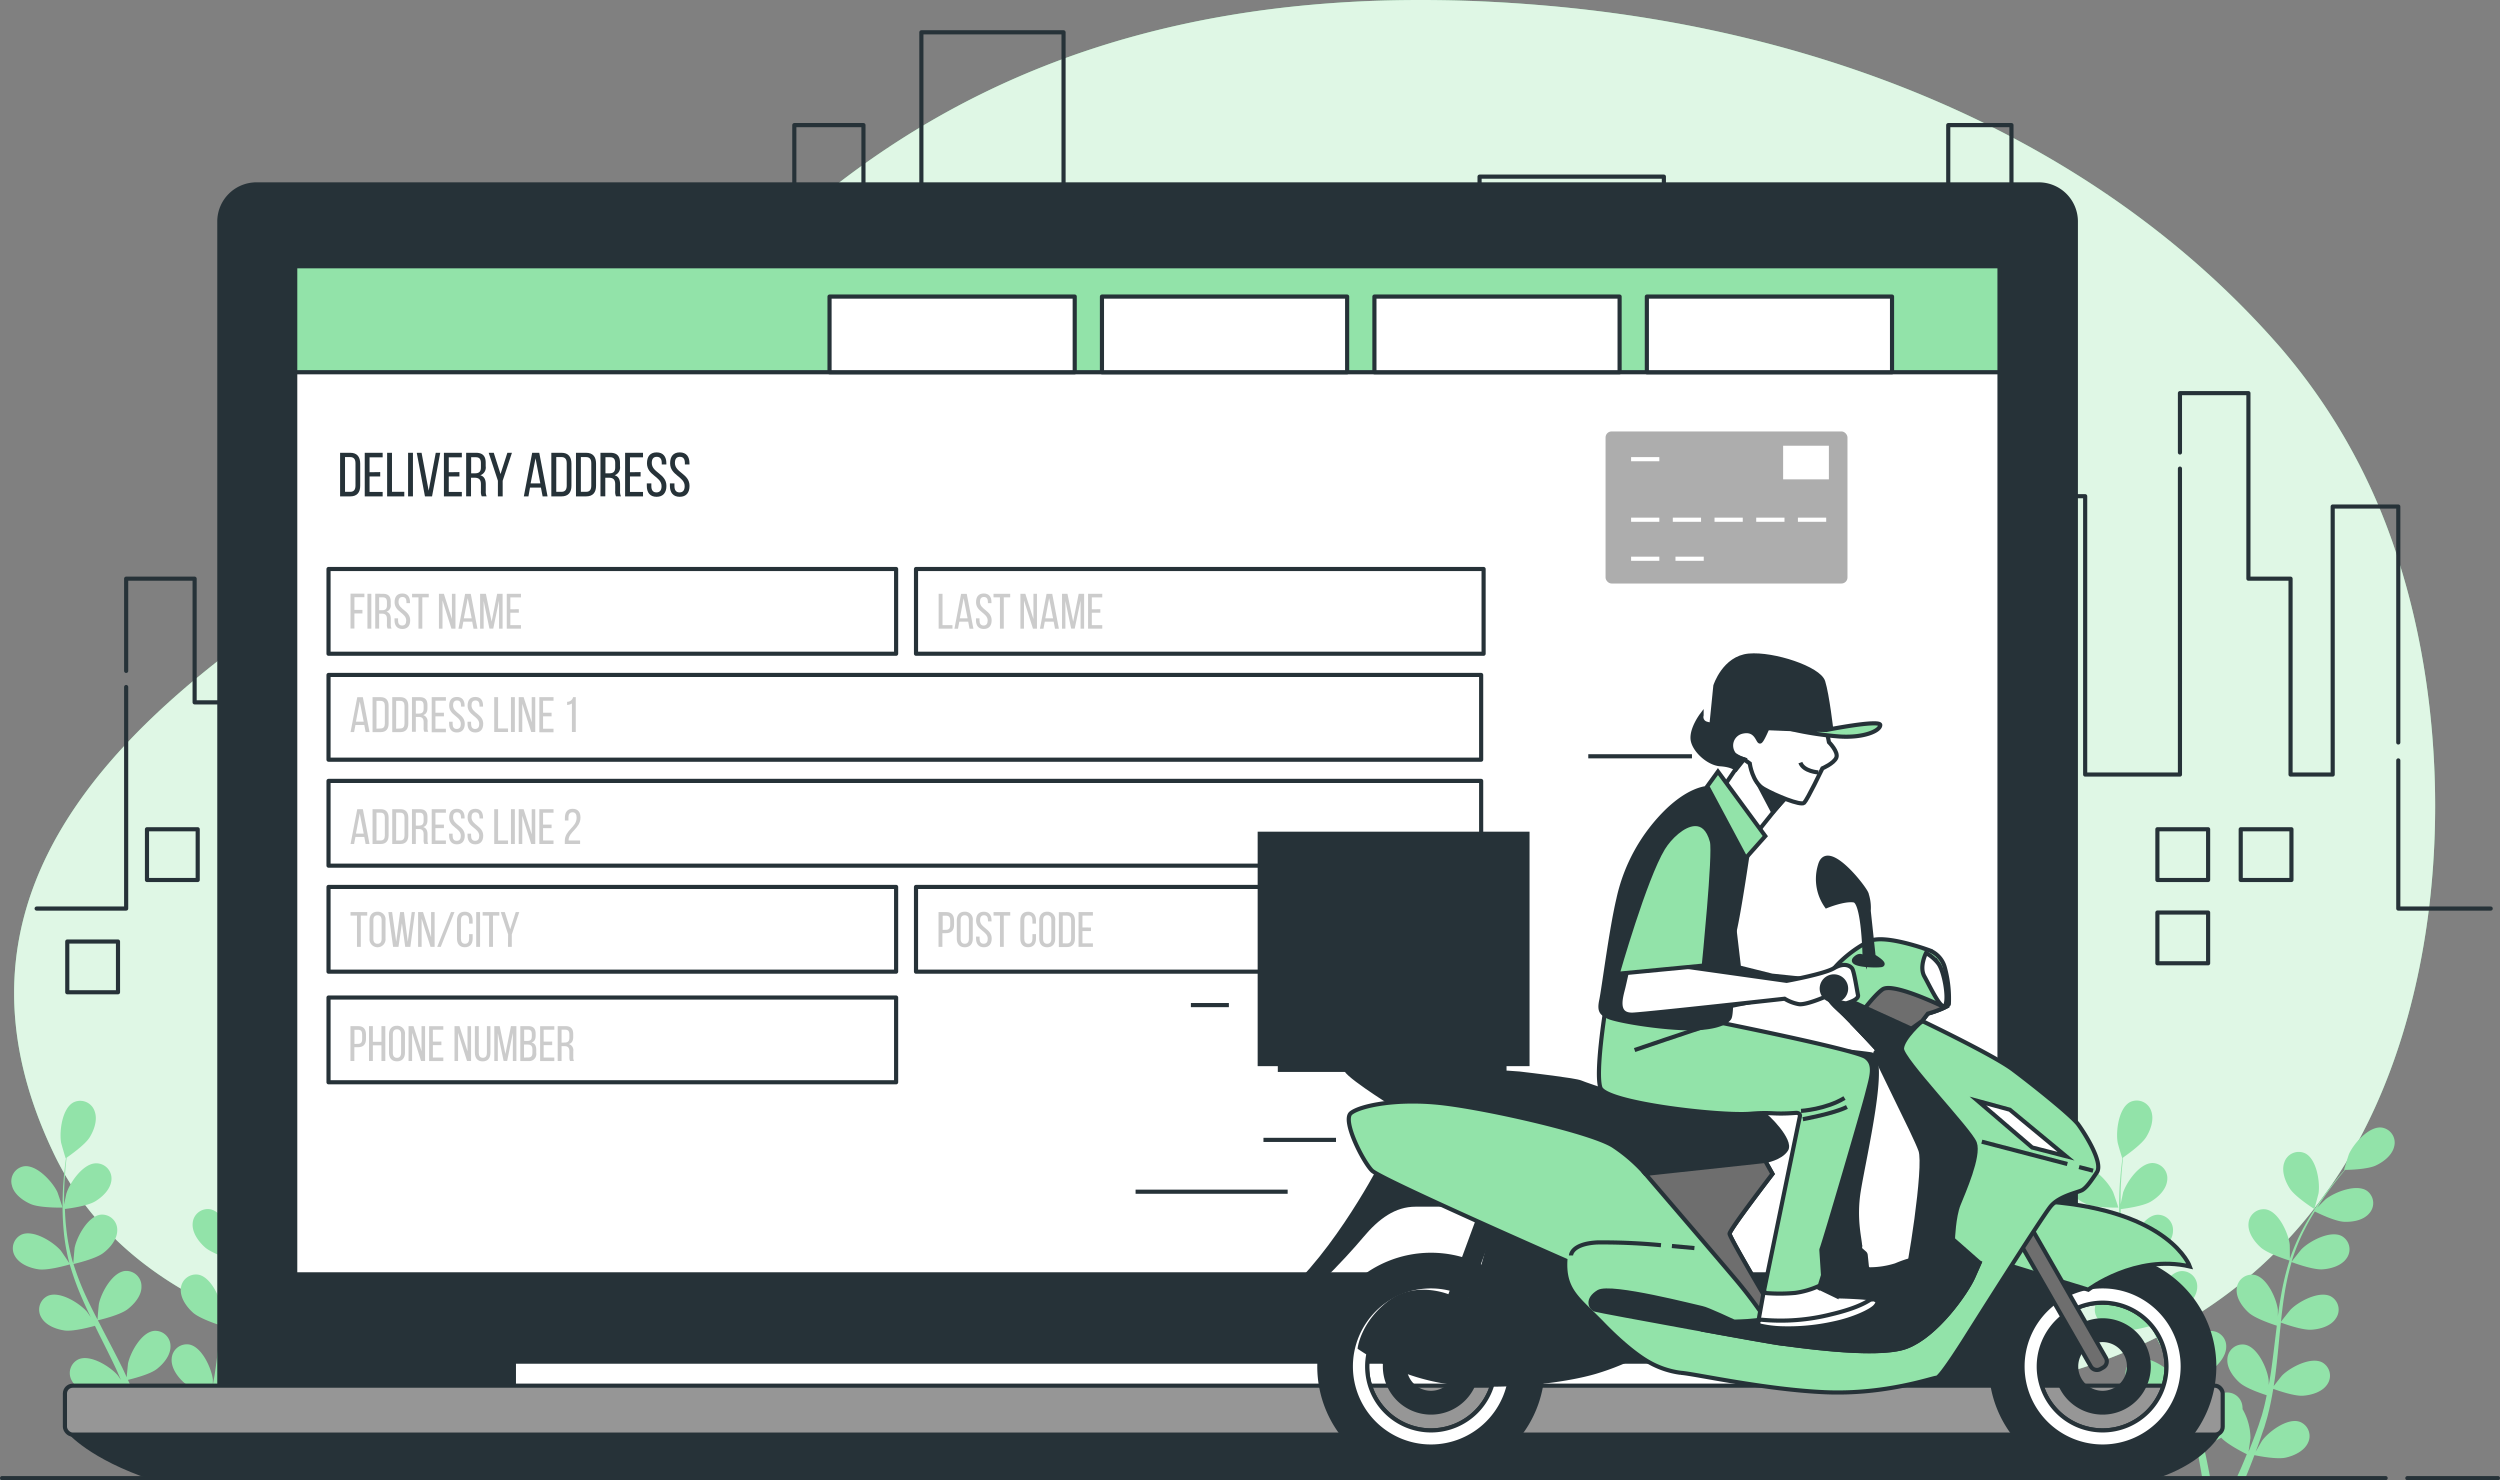 <svg xmlns="http://www.w3.org/2000/svg" width="602.875" height="356.955" viewBox="0 0 602.875 356.955">
  <rect x="0" y="0" width="602.875" height="356.955" fill="#808080" stroke="none"/>
  <g id="Delivery_address-bro" data-name="Delivery address-bro" transform="translate(-28.11 -40.063)">
    <g id="freepik--background-simple--inject-42" transform="translate(31.514 40.063)">
      <path id="Path_1164" data-name="Path 1164" d="M606.836,174.676a144.814,144.814,0,0,0-28.408-50.923C534.554,73.464,469.97,47.99,404.728,41.72,240.49,26,196.941,126.893,166.745,145.456,107.8,181.708-.992,229.91,41.684,318.462c23.549,48.835,92.718,53.181,139.432,53.48,136.275.855,154.615-19.221,227.12-2.626S554.2,381.5,592.149,323.868C619.163,282.843,621.635,220.441,606.836,174.676Z" transform="translate(-32.005 -40.063)" fill="#92e3a9"/>
      <path id="Path_1165" data-name="Path 1165" d="M606.836,174.676a144.814,144.814,0,0,0-28.408-50.923C534.554,73.464,469.97,47.99,404.728,41.72,240.49,26,196.941,126.893,166.745,145.456,107.8,181.708-.992,229.91,41.684,318.462c23.549,48.835,92.718,53.181,139.432,53.48,136.275.855,154.615-19.221,227.12-2.626S554.2,381.5,592.149,323.868C619.163,282.843,621.635,220.441,606.836,174.676Z" transform="translate(-32.005 -40.063)" fill="#fff" opacity="0.7"/>
    </g>
    <g id="freepik--Buildings--inject-42" transform="translate(36.942 47.853)">
      <path id="Path_1166" data-name="Path 1166" d="M704.13,254.43v35.73h22.283" transform="translate(-134.615 -78.849)" fill="none" stroke="#263238" stroke-linecap="round" stroke-linejoin="round" stroke-width="1"/>
      <path id="Path_1167" data-name="Path 1167" d="M642.58,165.21V150.89h16.509v44.746h10.162v47.236h10.162V178.237H695.23v56.9" transform="translate(-125.716 -63.878)" fill="none" stroke="#263238" stroke-linecap="round" stroke-linejoin="round" stroke-width="1"/>
      <path id="Path_1168" data-name="Path 1168" d="M63.59,203.169V180.929H80.1v29.828H96.609V158.551h38.1v47.236h34.285V143.641h27.938v59.665h27.784V71.548h16.672v54.686h13.969V49.17h34.285V210.757h45.722V103.865h29.2V166.01h25.4V83.977H434.41V173.47h22.865V121.264h17.775v34.807h17.775V113.8h10.162V71.548h15.243v120.04h13.926V161.04h3.849v67.124h22.857V154.385" transform="translate(-41.999 -49.17)" fill="none" stroke="#263238" stroke-linecap="round" stroke-linejoin="round" stroke-width="1"/>
      <path id="Path_1169" data-name="Path 1169" d="M38.35,287.169H59.941V233.74" transform="translate(-38.35 -75.857)" fill="none" stroke="#263238" stroke-linecap="round" stroke-linejoin="round" stroke-width="1"/>
      <rect id="Rectangle_100" data-name="Rectangle 100" width="12.232" height="12.232" transform="translate(511.424 192.185)" fill="none" stroke="#263238" stroke-linecap="round" stroke-linejoin="round" stroke-width="1"/>
      <rect id="Rectangle_101" data-name="Rectangle 101" width="12.232" height="12.232" transform="translate(531.517 192.185)" fill="none" stroke="#263238" stroke-linecap="round" stroke-linejoin="round" stroke-width="1"/>
      <rect id="Rectangle_102" data-name="Rectangle 102" width="12.232" height="12.232" transform="translate(26.612 192.185)" fill="none" stroke="#263238" stroke-linecap="round" stroke-linejoin="round" stroke-width="1"/>
      <rect id="Rectangle_103" data-name="Rectangle 103" width="12.232" height="12.232" transform="translate(7.391 219.259)" fill="none" stroke="#263238" stroke-linecap="round" stroke-linejoin="round" stroke-width="1"/>
      <rect id="Rectangle_104" data-name="Rectangle 104" width="12.232" height="12.232" transform="translate(511.424 212.27)" fill="none" stroke="#263238" stroke-linecap="round" stroke-linejoin="round" stroke-width="1"/>
    </g>
    <g id="freepik--Plants--inject-42" transform="translate(30.837 305.456)">
      <path id="Path_1170" data-name="Path 1170" d="M615.419,377.955c2.224.975,7.656.855,7.7.855s-1.172-3.559-1.275-3.772c-1.189-2.489-4.961-6.612-8.032-6.193a3.661,3.661,0,0,0-2.943,4.585C611.347,375.551,613.528,377.125,615.419,377.955Z" transform="translate(-115.007 -352.99)" fill="#92e3a9"/>
      <path id="Path_1171" data-name="Path 1171" d="M617.391,391.02c2.31.342,7.16-1.069,7.545-1.18a63.714,63.714,0,0,0,2.943,8.135c.667,1.548,1.386,3.079,2.121,4.611-.436-.65-.855-1.223-.907-1.3-1.8-2.087-6.527-5.064-9.409-3.858a3.661,3.661,0,0,0-1.625,5.209c1.052,1.916,3.567,2.866,5.612,3.156s6.236-.813,7.331-1.121c.291.582.573,1.172.855,1.754,1.411,2.8,2.823,5.577,4.123,8.357.462.975.855,1.95,1.3,2.934-.394-.582-.736-1.061-.787-1.129-1.813-2.087-6.535-5.064-9.409-3.858a3.67,3.67,0,0,0-1.625,5.209c1.052,1.916,3.576,2.857,5.611,3.156s5.834-.7,7.134-1.069c.4,1.018.8,2.036,1.146,3.037.222.684.479,1.334.659,2.036s.385,1.386.573,2.062c.316,1.326.65,2.686.932,3.986.2.9.368,1.762.547,2.635-.445-.984-1.36-2.874-1.454-3.028-1.471-2.344-5.689-5.988-8.691-5.235a3.678,3.678,0,0,0-2.4,4.9c.753,2.053,3.105,3.37,5.073,3.978,2.181.659,6.989.051,7.6,0,.282,1.437.547,2.84.778,4.166.18.984.334,1.925.479,2.831h1.925c-.18-1.009-.376-2.062-.6-3.165-.282-1.463-.624-3.02-.984-4.619a36.711,36.711,0,0,0,4.234-1.985c1.591,1.711,5.646,3.721,6.176,3.978-.556,1.36-1.1,2.677-1.642,3.909l-.855,1.882h2.13c.163-.385.325-.77.488-1.172.565-1.377,1.146-2.857,1.711-4.388.582.12,5.346,1.095,7.57.59,2.01-.453,4.448-1.591,5.355-3.584a3.67,3.67,0,0,0-2.027-5.064c-2.934-.984-7.416,2.344-9.05,4.568-.1.137-.992,1.711-1.54,2.66.231-.633.47-1.232.7-1.882.47-1.275.855-2.566,1.369-3.952.2-.676.4-1.352.607-2.044s.368-1.429.556-2.147c.393-1.711.719-3.422,1.009-5.132,1.112.411,5.132,1.8,7.177,1.651s4.645-.9,5.843-2.729a3.67,3.67,0,0,0-1.232-5.312c-2.754-1.42-7.7,1.2-9.649,3.148-.12.12-1.369,1.711-2.036,2.566.163-1.052.334-2.087.462-3.156.385-3.071.667-6.185.975-9.3.094-.949.2-1.9.3-2.849.393.145,5.133,1.9,7.425,1.711,2.053-.137,4.645-.855,5.834-2.729a3.661,3.661,0,0,0-1.232-5.312c-2.754-1.42-7.7,1.2-9.641,3.148-.154.145-1.942,2.387-2.37,2.985.214-2.1.453-4.174.778-6.219a64.688,64.688,0,0,1,1.779-8.178c.188.068,5.132,1.925,7.468,1.754,2.062-.137,4.645-.9,5.842-2.729a3.67,3.67,0,0,0-1.232-5.312c-2.754-1.42-7.7,1.2-9.649,3.148-.154.154-2.079,2.566-2.4,3.028a1.9,1.9,0,0,1,.12-.47,47.684,47.684,0,0,1,3.242-7.741c.7-1.377,1.454-2.652,2.207-3.884.855.445,4.919,2.4,7.074,2.489s4.713-.385,6.1-2.079a3.661,3.661,0,0,0-.633-5.415c-2.566-1.711-7.776.351-9.931,2.07-.12.094-1.215,1.18-1.993,1.985.351-.548.7-1.121,1.044-1.642,1.3-1.95,2.609-3.653,3.772-5.132.676-.855,1.3-1.6,1.89-2.3,1.086,0,5.466-.154,7.382-1.052s4-2.515,4.457-4.653a3.661,3.661,0,0,0-3.062-4.508c-3.079-.334-6.732,3.884-7.861,6.407-.094.222-1.223,3.807-1.172,3.807h.12c-.582.667-1.2,1.377-1.856,2.173-1.206,1.48-2.566,3.165-3.892,5.09A65.288,65.288,0,0,0,668,380.738a47.29,47.29,0,0,0-3.422,7.767v.094c0-.907,0-3.422-.043-3.635-.359-2.737-2.66-7.827-5.7-8.392a3.653,3.653,0,0,0-4.226,3.422c-.18,2.173,1.394,4.354,2.934,5.731,1.711,1.548,6.561,3.054,6.946,3.174a63.865,63.865,0,0,0-2.036,8.409c-.3,1.66-.547,3.336-.77,5.021v-1.583c-.351-2.746-2.652-7.836-5.7-8.4a3.67,3.67,0,0,0-4.226,3.422c-.18,2.181,1.4,4.363,2.943,5.74s5.646,2.754,6.732,3.105c-.077.642-.163,1.292-.24,1.933-.376,3.114-.736,6.21-1.172,9.247-.163,1.069-.351,2.113-.539,3.156a9.023,9.023,0,0,0-.043-1.369c-.351-2.737-2.652-7.827-5.7-8.392a3.661,3.661,0,0,0-4.226,3.422c-.18,2.173,1.4,4.354,2.943,5.731s5.252,2.626,6.535,3.045c-.222,1.061-.445,2.13-.71,3.156-.205.693-.342,1.377-.582,2.07s-.436,1.36-.659,2.027q-.693,1.925-1.42,3.841c-.334.855-.659,1.711-.992,2.5.162-1.061.453-3.148.453-3.319a14.234,14.234,0,0,0-1.908-6.929,4.283,4.283,0,0,0-.051-.8,3.67,3.67,0,0,0-4.482-3.114c-2.985.8-4.885,6.048-5.03,8.811,0,.163.1,1.942.188,3.062-.154-.65-.291-1.283-.453-1.95-.317-1.326-.667-2.635-1.044-4.046-.2-.676-.411-1.36-.616-2.053s-.479-1.386-.727-2.087c-.59-1.617-1.266-3.233-1.985-4.842,1.155-.274,5.252-1.317,6.9-2.566s3.37-3.31,3.362-5.5a3.67,3.67,0,0,0-3.961-3.747c-3.08.334-5.748,5.235-6.3,7.947,0,.163-.222,2.156-.3,3.251-.436-.967-.855-1.933-1.352-2.891-1.377-2.772-2.857-5.535-4.277-8.289l-1.326-2.566c.419-.094,5.312-1.232,7.16-2.652,1.634-1.257,3.37-3.31,3.362-5.492a3.67,3.67,0,0,0-3.961-3.755c-3.079.334-5.748,5.235-6.3,7.947,0,.205-.308,3.062-.334,3.8-.967-1.873-1.916-3.738-2.78-5.62a64.484,64.484,0,0,1-3.02-7.8c.188-.043,5.312-1.206,7.194-2.66,1.642-1.249,3.379-3.31,3.362-5.492a3.661,3.661,0,0,0-3.961-3.755c-3.071.334-5.748,5.235-6.3,7.947,0,.214-.316,3.293-.334,3.849a1.954,1.954,0,0,0-.154-.462,46.724,46.724,0,0,1-1.565-8.238c-.18-1.54-.257-3.02-.3-4.465.975-.111,5.423-.71,7.271-1.822s3.721-2.926,3.943-5.132a3.67,3.67,0,0,0-3.524-4.166c-3.1,0-6.287,4.577-7.143,7.211,0,.137-.351,1.642-.565,2.746V373.39c0-2.344.154-4.491.3-6.39.094-1.078.2-2.044.308-2.96.9-.616,4.474-3.139,5.577-4.944s1.95-4.277,1.155-6.347a3.67,3.67,0,0,0-5.047-2.07c-2.746,1.42-3.473,6.963-3.02,9.683,0,.24,1.078,3.849,1.129,3.824l.051-.043c-.12.855-.24,1.813-.351,2.84-.188,1.9-.385,4.046-.436,6.4a65.876,65.876,0,0,0,.18,7.587,47.7,47.7,0,0,0,1.4,8.374v.1c-.488-.77-1.925-2.857-2.053-3.011-1.8-2.087-6.527-5.064-9.409-3.858a3.67,3.67,0,0,0-1.625,5.209C612.831,389.779,615.338,390.72,617.391,391.02Z" transform="translate(-115.106 -350.315)" fill="#92e3a9"/>
      <path id="Path_1172" data-name="Path 1172" d="M679.2,378.572s.984-3.61,1.018-3.849c.385-2.737-.488-8.255-3.276-9.6a3.661,3.661,0,0,0-4.987,2.207c-.744,2.053.2,4.576,1.326,6.3C674.6,375.672,679.192,378.572,679.2,378.572Z" transform="translate(-123.82 -352.41)" fill="#92e3a9"/>
      <path id="Path_1173" data-name="Path 1173" d="M35.89,377.955c2.224.975,7.7.855,7.7.855s-1.172-3.559-1.275-3.772c-1.189-2.489-4.961-6.612-8.032-6.193a3.653,3.653,0,0,0-2.934,4.585C31.818,375.551,34,377.125,35.89,377.955Z" transform="translate(-31.214 -352.99)" fill="#92e3a9"/>
      <path id="Path_1174" data-name="Path 1174" d="M37.834,391.031c2.3.342,7.151-1.069,7.536-1.18a65.011,65.011,0,0,0,2.943,8.109c.667,1.548,1.386,3.079,2.13,4.611-.445-.65-.855-1.223-.907-1.3-1.813-2.087-6.535-5.064-9.41-3.858a3.67,3.67,0,0,0-1.625,5.209c1.052,1.916,3.576,2.866,5.611,3.156s6.236-.813,7.331-1.121c.291.582.573,1.172.855,1.754,1.4,2.8,2.814,5.577,4.115,8.357.462.975.855,1.95,1.3,2.934-.393-.582-.727-1.061-.787-1.129-1.813-2.087-6.535-5.064-9.41-3.858a3.67,3.67,0,0,0-1.625,5.209c1.052,1.916,3.576,2.857,5.62,3.156s5.825-.7,7.126-1.069c.4,1.018.8,2.036,1.146,3.037.222.684.479,1.334.659,2.036s.385,1.386.573,2.062c.317,1.326.659,2.686.932,3.986.2.9.376,1.762.547,2.635-.445-.984-1.36-2.874-1.454-3.028-1.471-2.344-5.688-5.988-8.691-5.235a3.67,3.67,0,0,0-2.318,4.961c.744,2.053,3.1,3.37,5.073,3.978,2.173.659,6.98.051,7.587,0,.282,1.437.556,2.84.787,4.166.171.984.325,1.925.47,2.831h1.933c-.188-1.009-.385-2.062-.607-3.165-.282-1.463-.616-3.02-.975-4.619a37.563,37.563,0,0,0,4.226-1.984c1.591,1.711,5.646,3.721,6.176,3.978-.556,1.36-1.1,2.677-1.642,3.909-.282.65-.565,1.266-.855,1.882h2.036c.163-.385.325-.77.488-1.172.573-1.377,1.146-2.857,1.711-4.388.582.12,5.346,1.095,7.57.59,2.01-.453,4.448-1.591,5.355-3.584a3.661,3.661,0,0,0-2.027-5.064c-2.934-.984-7.408,2.344-9.05,4.568-.1.137-.992,1.711-1.54,2.66.24-.633.47-1.232.7-1.882.47-1.275.855-2.566,1.369-3.952.2-.676.4-1.352.607-2.044s.368-1.429.556-2.147c.4-1.711.719-3.422,1.009-5.132,1.121.411,5.132,1.8,7.177,1.651s4.645-.9,5.842-2.729a3.661,3.661,0,0,0-1.232-5.312c-2.754-1.42-7.7,1.2-9.649,3.148-.12.12-1.369,1.711-2.036,2.566.163-1.052.334-2.087.462-3.156.385-3.071.676-6.185.975-9.3.094-.95.2-1.9.3-2.849.393.145,5.132,1.9,7.425,1.711,2.062-.137,4.645-.855,5.834-2.729a3.661,3.661,0,0,0-1.232-5.312c-2.746-1.42-7.7,1.2-9.64,3.148-.145.145-1.942,2.387-2.369,2.985.222-2.1.462-4.174.778-6.219a64.684,64.684,0,0,1,1.788-8.178c.18.068,5.09,1.925,7.468,1.754,2.053-.137,4.645-.9,5.834-2.729a3.67,3.67,0,0,0-1.232-5.312c-2.754-1.42-7.7,1.2-9.64,3.148-.154.154-2.087,2.566-2.4,3.028.043-.154.077-.316.12-.47A47.672,47.672,0,0,1,88.8,381c.7-1.377,1.454-2.652,2.216-3.884.855.445,4.919,2.4,7.066,2.489s4.713-.385,6.108-2.079a3.67,3.67,0,0,0-.642-5.415c-2.566-1.711-7.776.351-9.931,2.07-.12.094-1.206,1.18-1.993,1.985.351-.547.7-1.121,1.052-1.642,1.292-1.95,2.566-3.653,3.764-5.132.676-.855,1.3-1.6,1.89-2.3,1.086,0,5.466-.154,7.382-1.052s4-2.515,4.457-4.653a3.661,3.661,0,0,0-3.062-4.508c-3.079-.334-6.732,3.884-7.861,6.407-.094.222-1.223,3.807-1.163,3.807h.06c-.582.667-1.2,1.377-1.856,2.173-1.206,1.48-2.566,3.165-3.892,5.09a66.922,66.922,0,0,0-3.986,6.356,47.292,47.292,0,0,0-3.422,7.767v.094c0-.907,0-3.422-.051-3.635-.359-2.737-2.652-7.827-5.7-8.392a3.653,3.653,0,0,0-4.226,3.422c-.18,2.173,1.4,4.354,2.943,5.731,1.711,1.548,6.552,3.054,6.937,3.174a65.224,65.224,0,0,0-2.036,8.409c-.3,1.659-.539,3.336-.77,5.021v-1.583c-.359-2.746-2.66-7.836-5.706-8.4a3.67,3.67,0,0,0-4.226,3.422c-.171,2.181,1.4,4.363,2.943,5.74s5.646,2.754,6.732,3.105c-.077.642-.163,1.292-.24,1.933-.376,3.114-.727,6.21-1.172,9.247-.154,1.069-.351,2.113-.539,3.156v-1.369c-.359-2.737-2.66-7.827-5.7-8.392a3.653,3.653,0,0,0-4.226,3.422c-.18,2.173,1.394,4.354,2.934,5.731s5.252,2.626,6.544,3.045c-.231,1.061-.453,2.13-.719,3.156-.2.693-.342,1.377-.582,2.07s-.436,1.36-.659,2.027q-.693,1.925-1.42,3.841c-.325.855-.659,1.711-.992,2.5.171-1.061.453-3.148.453-3.319a14.234,14.234,0,0,0-1.908-6.929,4.277,4.277,0,0,0-.051-.8,3.661,3.661,0,0,0-4.474-3.114c-2.994.8-4.893,6.048-5.03,8.811,0,.163.094,1.942.18,3.062-.154-.65-.291-1.283-.453-1.95-.317-1.326-.667-2.635-1.035-4.046-.205-.676-.411-1.36-.624-2.053s-.479-1.386-.719-2.087c-.59-1.617-1.275-3.233-1.993-4.842,1.163-.274,5.261-1.317,6.9-2.566s3.379-3.31,3.362-5.5a3.67,3.67,0,0,0-3.961-3.747c-3.079.334-5.748,5.235-6.3,7.947,0,.163-.222,2.156-.3,3.251-.436-.967-.855-1.933-1.352-2.891-1.377-2.772-2.849-5.535-4.277-8.289-.453-.855-.855-1.711-1.326-2.566.411-.094,5.3-1.232,7.151-2.652,1.634-1.257,3.422-3.31,3.362-5.492a3.67,3.67,0,0,0-3.961-3.755c-3.079.334-5.748,5.235-6.3,7.947-.043.205-.3,3.062-.334,3.8-.967-1.873-1.916-3.738-2.78-5.62a64.479,64.479,0,0,1-3.02-7.8c.2-.043,5.312-1.206,7.194-2.66,1.642-1.249,3.379-3.31,3.362-5.492a3.661,3.661,0,0,0-3.952-3.755c-3.079.334-5.748,5.235-6.313,7.947-.043.214-.317,3.293-.325,3.849-.051-.154-.12-.308-.163-.462a47.527,47.527,0,0,1-1.565-8.238c-.171-1.54-.257-3.02-.3-4.465.975-.111,5.432-.71,7.271-1.822s3.721-2.925,3.943-5.132a3.67,3.67,0,0,0-3.7-4.055c-3.088,0-6.287,4.576-7.134,7.211-.051.137-.359,1.642-.573,2.746V373.47c0-2.344.145-4.491.3-6.39.086-1.078.2-2.044.3-2.96.855-.616,4.482-3.139,5.577-4.944s1.959-4.277,1.155-6.347a3.67,3.67,0,0,0-5.047-2.07c-2.746,1.42-3.473,6.963-3.02,9.683.043.24,1.078,3.849,1.129,3.824l.051-.043c-.12.855-.24,1.813-.351,2.84-.188,1.9-.385,4.046-.436,6.4a65.908,65.908,0,0,0,.18,7.587,47.731,47.731,0,0,0,1.386,8.357v.1c-.488-.77-1.916-2.857-2.044-3.011-1.813-2.087-6.535-5.064-9.41-3.858a3.67,3.67,0,0,0-1.625,5.209C33.267,389.791,35.79,390.732,37.834,391.031Z" transform="translate(-31.276 -350.327)" fill="#92e3a9"/>
      <path id="Path_1175" data-name="Path 1175" d="M99.671,378.572c.051,0,.992-3.61,1.018-3.849.385-2.737-.488-8.255-3.276-9.6a3.661,3.661,0,0,0-4.987,2.207c-.744,2.053.205,4.577,1.326,6.3C95.069,375.672,99.671,378.572,99.671,378.572Z" transform="translate(-40.026 -352.41)" fill="#92e3a9"/>
    </g>
    <g id="freepik--Device--inject-42" transform="translate(43.768 84.533)">
      <path id="Path_1176" data-name="Path 1176" d="M98.808,92.05h429.8A8.948,8.948,0,0,1,537.556,101V382.641H89.86V101a8.948,8.948,0,0,1,8.948-8.948Z" transform="translate(-52.624 -92.05)" fill="#263238" stroke="#263238" stroke-miterlimit="10" stroke-width="1"/>
      <rect id="Rectangle_105" data-name="Rectangle 105" width="410.99" height="243.09" transform="translate(55.533 19.743)" fill="#fff" stroke="#263238" stroke-linecap="round" stroke-linejoin="round" stroke-width="1"/>
      <rect id="Rectangle_106" data-name="Rectangle 106" width="136.874" height="20.436" transform="translate(63.565 92.744)" fill="#fff" stroke="#263238" stroke-linecap="round" stroke-linejoin="round" stroke-width="1"/>
      <rect id="Rectangle_107" data-name="Rectangle 107" width="136.874" height="20.436" transform="translate(63.565 196.086)" fill="#fff" stroke="#263238" stroke-linecap="round" stroke-linejoin="round" stroke-width="1"/>
      <rect id="Rectangle_108" data-name="Rectangle 108" width="136.874" height="20.436" transform="translate(205.238 92.744)" fill="#fff" stroke="#263238" stroke-linecap="round" stroke-linejoin="round" stroke-width="1"/>
      <rect id="Rectangle_109" data-name="Rectangle 109" width="136.874" height="20.436" transform="translate(63.565 169.414)" fill="#fff" stroke="#263238" stroke-linecap="round" stroke-linejoin="round" stroke-width="1"/>
      <rect id="Rectangle_110" data-name="Rectangle 110" width="136.874" height="20.436" transform="translate(205.238 169.414)" fill="#fff" stroke="#263238" stroke-linecap="round" stroke-linejoin="round" stroke-width="1"/>
      <rect id="Rectangle_111" data-name="Rectangle 111" width="277.957" height="20.436" transform="translate(63.565 118.295)" fill="#fff" stroke="#263238" stroke-linecap="round" stroke-linejoin="round" stroke-width="1"/>
      <rect id="Rectangle_112" data-name="Rectangle 112" width="277.957" height="20.436" transform="translate(63.565 143.846)" fill="#fff" stroke="#263238" stroke-linecap="round" stroke-linejoin="round" stroke-width="1"/>
      <path id="Path_1177" data-name="Path 1177" d="M126.364,167.71c1.634,0,2.387.992,2.387,2.618v5.329c0,1.6-.753,2.566-2.387,2.566H123.9V167.71Zm0,9.41c.855,0,1.249-.53,1.249-1.488v-5.406c0-.958-.411-1.48-1.266-1.48h-1.257v8.374Z" transform="translate(-57.546 -102.99)" fill="#263238"/>
      <path id="Path_1178" data-name="Path 1178" d="M134.58,172.363v1.052h-2.566v3.738h3.156v1.069h-4.32V167.71h4.32v1.1h-3.156V172.4Z" transform="translate(-58.551 -102.99)" fill="#263238"/>
      <path id="Path_1179" data-name="Path 1179" d="M137.16,178.223V167.71h1.172v9.41H141.3v1.1Z" transform="translate(-59.463 -102.99)" fill="#263238"/>
      <path id="Path_1180" data-name="Path 1180" d="M144.242,167.71v10.513H143.07V167.71Z" transform="translate(-60.318 -102.99)" fill="#263238"/>
      <path id="Path_1181" data-name="Path 1181" d="M146.673,167.71l1.711,9.144,1.711-9.144h1.078L149.2,178.223h-1.711l-1.976-10.5Z" transform="translate(-60.67 -102.99)" fill="#263238"/>
      <path id="Path_1182" data-name="Path 1182" d="M156.908,172.363v1.052h-2.566v3.738h3.148v1.069h-4.32V167.71h4.32v1.1h-3.148V172.4Z" transform="translate(-61.778 -102.99)" fill="#263238"/>
      <path id="Path_1183" data-name="Path 1183" d="M161.818,167.71c1.651,0,2.335.855,2.335,2.4v.855a1.968,1.968,0,0,1-1.3,2.164c.958.282,1.317,1.061,1.317,2.19v1.634a2.566,2.566,0,0,0,.214,1.257H163.2a2.7,2.7,0,0,1-.2-1.275v-1.651c0-1.18-.556-1.557-1.531-1.557h-.855v4.491H159.44V167.71Zm-.3,4.953c.924,0,1.48-.3,1.48-1.437v-1.009c0-.941-.342-1.437-1.215-1.437h-1.138v3.884Z" transform="translate(-62.685 -102.99)" fill="#263238"/>
      <path id="Path_1184" data-name="Path 1184" d="M168.014,174.451l-2.224-6.741h1.223l1.634,5.132,1.651-5.132h1.1l-2.233,6.741v3.772h-1.155Z" transform="translate(-63.603 -102.99)" fill="#263238"/>
      <path id="Path_1185" data-name="Path 1185" d="M177.188,176.1l-.376,2.121H175.7l2.01-10.5h1.711l2,10.5h-1.189l-.411-2.113Zm.145-1.009h2.344l-1.155-6.056Z" transform="translate(-65.036 -102.991)" fill="#263238"/>
      <path id="Path_1186" data-name="Path 1186" d="M185.914,167.71c1.634,0,2.387.992,2.387,2.618v5.329c0,1.6-.753,2.566-2.387,2.566H183.45V167.71Zm0,9.41c.855,0,1.249-.53,1.249-1.488v-5.406c0-.958-.4-1.48-1.257-1.48h-1.266v8.374Z" transform="translate(-66.156 -102.99)" fill="#263238"/>
      <path id="Path_1187" data-name="Path 1187" d="M192.855,167.71c1.642,0,2.387.992,2.387,2.618v5.329c0,1.6-.744,2.566-2.387,2.566H190.4V167.71Zm0,9.41c.855,0,1.24-.53,1.24-1.488v-5.406c0-.958-.4-1.48-1.257-1.48H191.58v8.374Z" transform="translate(-67.161 -102.99)" fill="#263238"/>
      <path id="Path_1188" data-name="Path 1188" d="M199.678,167.71c1.651,0,2.335.855,2.335,2.4v.855a1.968,1.968,0,0,1-1.3,2.164c.958.282,1.317,1.061,1.317,2.19v1.634a2.566,2.566,0,0,0,.214,1.257h-1.189a2.7,2.7,0,0,1-.2-1.275v-1.651c0-1.18-.556-1.557-1.531-1.557h-.855v4.491H197.3V167.71Zm-.3,4.953c.924,0,1.48-.3,1.48-1.437v-1.009c0-.941-.342-1.437-1.215-1.437h-1.138v3.884Z" transform="translate(-68.159 -102.99)" fill="#263238"/>
      <path id="Path_1189" data-name="Path 1189" d="M207.988,172.363v1.052h-2.566v3.738h3.148v1.069h-4.32V167.71h4.32v1.1h-3.148V172.4Z" transform="translate(-69.164 -102.99)" fill="#263238"/>
      <path id="Path_1190" data-name="Path 1190" d="M215.083,170.218v.291h-1.112v-.342c0-.95-.359-1.5-1.2-1.5s-1.206.547-1.206,1.48c0,2.361,3.533,2.566,3.533,5.535,0,1.591-.77,2.626-2.37,2.626s-2.361-1.035-2.361-2.626v-.6h1.095v.659c0,.949.393,1.506,1.232,1.506s1.232-.556,1.232-1.506c0-2.335-3.516-2.566-3.516-5.517,0-1.617.753-2.626,2.327-2.626S215.083,168.626,215.083,170.218Z" transform="translate(-70.049 -102.974)" fill="#263238"/>
      <path id="Path_1191" data-name="Path 1191" d="M221.6,170.218v.291h-1.112v-.342c0-.95-.359-1.5-1.2-1.5s-1.2.547-1.2,1.48c0,2.361,3.524,2.566,3.524,5.535,0,1.591-.77,2.626-2.37,2.626s-2.361-1.035-2.361-2.626v-.6h1.095v.659c0,.949.393,1.506,1.232,1.506s1.232-.556,1.232-1.506c0-2.335-3.507-2.566-3.507-5.517,0-1.617.744-2.626,2.327-2.626S221.6,168.626,221.6,170.218Z" transform="translate(-70.991 -102.974)" fill="#263238"/>
      <path id="Path_1192" data-name="Path 1192" d="M129.714,211.338v.855h-1.933v3.635h-.941V207.42h3.345v.855h-2.4v3.062Z" transform="translate(-57.971 -108.731)" fill="#ccc"/>
      <path id="Path_1193" data-name="Path 1193" d="M132.551,207.46v8.409h-.941V207.46Z" transform="translate(-58.661 -108.737)" fill="#ccc"/>
      <path id="Path_1194" data-name="Path 1194" d="M135.683,207.457c1.317,0,1.873.676,1.873,1.925v.684a1.574,1.574,0,0,1-1.044,1.711c.77.231,1.052.855,1.052,1.754v1.309a2.147,2.147,0,0,0,.171,1.009h-.949a2.19,2.19,0,0,1-.154-1.027V213.5c0-.95-.445-1.249-1.223-1.249h-.659v3.593h-.941V207.44Zm-.24,3.961c.744,0,1.189-.24,1.189-1.146v-.8c0-.761-.274-1.155-.975-1.155h-.907v3.105Z" transform="translate(-58.979 -108.734)" fill="#ccc"/>
      <path id="Path_1195" data-name="Path 1195" d="M142.978,209.467v.231h-.855v-.274c0-.761-.291-1.206-.958-1.206s-.958.445-.958,1.189c0,1.882,2.814,2.07,2.814,4.431,0,1.275-.607,2.1-1.89,2.1s-1.89-.855-1.89-2.1v-.479h.855v.539c0,.753.308,1.2.984,1.2s.984-.445.984-1.2c0-1.873-2.806-2.053-2.806-4.423,0-1.292.6-2.1,1.856-2.1S142.978,208.193,142.978,209.467Z" transform="translate(-59.764 -108.726)" fill="#ccc"/>
      <path id="Path_1196" data-name="Path 1196" d="M145.738,215.869v-7.553H144.19v-.855h4.029v.855h-1.557v7.553Z" transform="translate(-60.48 -108.737)" fill="#ccc"/>
      <path id="Path_1197" data-name="Path 1197" d="M152.625,215.869h-.855V207.46h1.189l1.942,6.073V207.46h.855v8.409h-.975l-2.147-6.8Z" transform="translate(-61.576 -108.737)" fill="#ccc"/>
      <path id="Path_1198" data-name="Path 1198" d="M158.45,214.178l-.325,1.711h-.855l1.608-8.409h1.36l1.608,8.409h-.941l-.325-1.711Zm.12-.8h1.89l-.949-4.85Z" transform="translate(-62.371 -108.74)" fill="#ccc"/>
      <path id="Path_1199" data-name="Path 1199" d="M166.544,215.852h-.924l-1.394-6.681v6.7h-.855V207.46h1.394l1.386,6.715,1.334-6.715h1.309v8.409h-.855v-6.758Z" transform="translate(-63.253 -108.737)" fill="#ccc"/>
      <path id="Path_1200" data-name="Path 1200" d="M173.8,211.182v.855h-2.053v2.985h2.566v.855H170.89V207.47h3.422v.855h-2.566v2.866Z" transform="translate(-64.34 -108.739)" fill="#ccc"/>
      <path id="Path_1201" data-name="Path 1201" d="M292.64,215.869V207.46h.932v7.553h2.4v.855Z" transform="translate(-81.944 -108.737)" fill="#ccc"/>
      <path id="Path_1202" data-name="Path 1202" d="M298.27,214.178l-.325,1.711h-.855l1.608-8.409h1.36l1.608,8.409h-.941l-.317-1.711Zm.12-.8h1.873l-.949-4.85Z" transform="translate(-82.587 -108.74)" fill="#ccc"/>
      <path id="Path_1203" data-name="Path 1203" d="M306.9,209.467v.231h-.855v-.274c0-.761-.291-1.206-.967-1.206s-.958.445-.958,1.189c0,1.882,2.823,2.07,2.823,4.431,0,1.275-.616,2.1-1.9,2.1s-1.882-.855-1.882-2.1v-.479h.855v.539c0,.753.316,1.2.984,1.2s.984-.445.984-1.2c0-1.873-2.806-2.053-2.806-4.423,0-1.292.6-2.1,1.865-2.1S306.9,208.193,306.9,209.467Z" transform="translate(-83.465 -108.726)" fill="#ccc"/>
      <path id="Path_1204" data-name="Path 1204" d="M309.658,215.869v-7.553H308.11v-.855h4.02v.855h-1.548v7.553Z" transform="translate(-84.181 -108.737)" fill="#ccc"/>
      <path id="Path_1205" data-name="Path 1205" d="M316.545,215.869h-.855V207.46h1.189l1.95,6.073V207.46h.855v8.409h-.967l-2.156-6.8Z" transform="translate(-85.277 -108.737)" fill="#ccc"/>
      <path id="Path_1206" data-name="Path 1206" d="M322.37,214.178l-.325,1.711h-.855l1.608-8.409h1.36l1.608,8.409h-.932l-.325-1.711Zm.12-.8h1.873l-.949-4.85Z" transform="translate(-86.072 -108.74)" fill="#ccc"/>
      <path id="Path_1207" data-name="Path 1207" d="M330.482,215.852h-.855l-1.394-6.681v6.7h-.813V207.46h1.309l1.377,6.715,1.334-6.715h1.309v8.409h-.855v-6.758Z" transform="translate(-86.973 -108.737)" fill="#ccc"/>
      <path id="Path_1208" data-name="Path 1208" d="M337.72,211.182v.855h-2.053v2.985h2.515v.855H334.76V207.47h3.422v.855h-2.515v2.866Z" transform="translate(-88.034 -108.739)" fill="#ccc"/>
      <path id="Path_1209" data-name="Path 1209" d="M128.03,243.309l-.325,1.711h-.855l1.617-8.4h1.352l1.608,8.4h-.941l-.325-1.711Zm.12-.8h1.873l-.95-4.85Z" transform="translate(-57.972 -112.953)" fill="#ccc"/>
      <path id="Path_1210" data-name="Path 1210" d="M135.017,236.6c1.309,0,1.908.8,1.908,2.087v4.277c0,1.283-.6,2.07-1.908,2.07H133.05V236.6Zm0,7.553c.676,0,1-.419,1-1.189v-4.277c0-.77-.325-1.189-1.009-1.189H134v6.7Z" transform="translate(-58.869 -112.951)" fill="#ccc"/>
      <path id="Path_1211" data-name="Path 1211" d="M140.567,236.6c1.309,0,1.908.8,1.908,2.087v4.277c0,1.283-.6,2.07-1.908,2.07H138.6V236.6Zm0,7.553c.667,0,.992-.419.992-1.189v-4.277c0-.77-.325-1.189-1.009-1.189h-1.009v6.7Z" transform="translate(-59.671 -112.951)" fill="#ccc"/>
      <path id="Path_1212" data-name="Path 1212" d="M146.033,236.6c1.317,0,1.865.676,1.865,1.925v.684c0,.924-.316,1.5-1.044,1.711a1.55,1.55,0,0,1,1.061,1.711v1.309a2.113,2.113,0,0,0,.163,1.009h-.941a2.121,2.121,0,0,1-.163-1.018v-1.317c0-.95-.445-1.249-1.223-1.249h-.659v3.584h-.932V236.6Zm-.248,3.961c.744,0,1.189-.24,1.189-1.155v-.8c0-.753-.274-1.146-.967-1.146h-.915v3.105Z" transform="translate(-60.475 -112.951)" fill="#ccc"/>
      <path id="Path_1213" data-name="Path 1213" d="M152.681,240.364v.855h-2.053v2.994h2.523v.855H149.73V236.6h3.422v.855h-2.523v2.908Z" transform="translate(-61.281 -112.951)" fill="#ccc"/>
      <path id="Path_1214" data-name="Path 1214" d="M158.368,238.644v.222h-.855v-.274c0-.753-.291-1.2-.967-1.2s-.958.445-.958,1.189c0,1.882,2.823,2.062,2.823,4.431,0,1.266-.616,2.1-1.9,2.1s-1.882-.855-1.882-2.1v-.488h.855v.53c0,.761.316,1.206.984,1.206s.992-.445.992-1.206c0-1.873-2.814-2.053-2.814-4.414,0-1.3.6-2.1,1.865-2.1S158.368,237.336,158.368,238.644Z" transform="translate(-61.989 -112.942)" fill="#ccc"/>
      <path id="Path_1215" data-name="Path 1215" d="M163.568,238.644v.222h-.855v-.274c0-.753-.291-1.2-.967-1.2s-.958.445-.958,1.189c0,1.882,2.823,2.062,2.823,4.431,0,1.266-.616,2.1-1.9,2.1s-1.882-.855-1.882-2.1v-.488h.855v.53c0,.761.317,1.206.984,1.206s.984-.445.984-1.206c0-1.873-2.806-2.053-2.806-4.414,0-1.3.6-2.1,1.865-2.1S163.568,237.336,163.568,238.644Z" transform="translate(-62.741 -112.942)" fill="#ccc"/>
      <path id="Path_1216" data-name="Path 1216" d="M167.35,245v-8.4h.932v7.553h2.4v.855Z" transform="translate(-63.828 -112.951)" fill="#ccc"/>
      <path id="Path_1217" data-name="Path 1217" d="M173.011,236.6V245h-.941v-8.4Z" transform="translate(-64.511 -112.951)" fill="#ccc"/>
      <path id="Path_1218" data-name="Path 1218" d="M175.115,245h-.855v-8.4h1.18l1.95,6.073V236.6h.855V245h-.975l-2.147-6.792Z" transform="translate(-64.827 -112.951)" fill="#ccc"/>
      <path id="Path_1219" data-name="Path 1219" d="M183.021,240.364v.855h-2.053v2.994h2.523v.855H180.07V236.6h3.422v.855h-2.523v2.908Z" transform="translate(-65.668 -112.951)" fill="#ccc"/>
      <path id="Path_1220" data-name="Path 1220" d="M189.063,238.123a2.4,2.4,0,0,1-1.163.359v-.761a1.446,1.446,0,0,0,1.437-1.121h.65V245h-.924Z" transform="translate(-66.8 -112.951)" fill="#ccc"/>
      <path id="Path_1221" data-name="Path 1221" d="M128.03,274.869l-.325,1.711h-.855l1.617-8.4h1.352l1.608,8.4h-.941l-.325-1.711Zm.12-.8h1.873l-.95-4.85Z" transform="translate(-57.972 -117.517)" fill="#ccc"/>
      <path id="Path_1222" data-name="Path 1222" d="M135.017,268.18c1.309,0,1.908.787,1.908,2.087V274.5c0,1.283-.6,2.079-1.908,2.079H133.05v-8.4Zm0,7.545c.676,0,1-.419,1-1.189v-4.32c0-.77-.325-1.189-1.009-1.189H134v6.7Z" transform="translate(-58.869 -117.517)" fill="#ccc"/>
      <path id="Path_1223" data-name="Path 1223" d="M140.567,268.18c1.309,0,1.908.787,1.908,2.087V274.5c0,1.283-.6,2.079-1.908,2.079H138.6v-8.4Zm0,7.545c.667,0,.992-.419.992-1.189v-4.32c0-.77-.325-1.189-1.009-1.189h-1.009v6.7Z" transform="translate(-59.671 -117.517)" fill="#ccc"/>
      <path id="Path_1224" data-name="Path 1224" d="M146.033,268.18c1.317,0,1.865.667,1.865,1.916v.684c0,.924-.316,1.506-1.044,1.711.77.231,1.061.855,1.061,1.754v1.309a2.147,2.147,0,0,0,.163,1.009h-.941a2.121,2.121,0,0,1-.163-1.018v-1.326c0-.95-.445-1.249-1.223-1.249h-.659v3.61h-.932v-8.4Zm-.248,3.961c.744,0,1.189-.24,1.189-1.155v-.8c0-.761-.274-1.155-.967-1.155h-.915v3.114Z" transform="translate(-60.475 -117.517)" fill="#ccc"/>
      <path id="Path_1225" data-name="Path 1225" d="M152.681,271.9v.855h-2.053v2.968h2.523v.855H149.73v-8.4h3.422v.855h-2.523v2.874Z" transform="translate(-61.281 -117.517)" fill="#ccc"/>
      <path id="Path_1226" data-name="Path 1226" d="M158.368,270.176v.231h-.855v-.274c0-.761-.291-1.206-.967-1.206s-.958.445-.958,1.189c0,1.89,2.823,2.07,2.823,4.431,0,1.275-.616,2.1-1.9,2.1s-1.882-.855-1.882-2.1v-.479h.855v.53c0,.753.316,1.2.984,1.2s.992-.445.992-1.2c0-1.873-2.814-2.053-2.814-4.422,0-1.292.6-2.1,1.865-2.1S158.368,268.91,158.368,270.176Z" transform="translate(-61.989 -117.502)" fill="#ccc"/>
      <path id="Path_1227" data-name="Path 1227" d="M163.568,270.176v.231h-.855v-.274c0-.761-.291-1.206-.967-1.206s-.958.445-.958,1.189c0,1.89,2.823,2.07,2.823,4.431,0,1.275-.616,2.1-1.9,2.1s-1.882-.855-1.882-2.1v-.479h.855v.53c0,.753.317,1.2.984,1.2s.984-.445.984-1.2c0-1.873-2.806-2.053-2.806-4.422,0-1.292.6-2.1,1.865-2.1S163.568,268.91,163.568,270.176Z" transform="translate(-62.741 -117.502)" fill="#ccc"/>
      <path id="Path_1228" data-name="Path 1228" d="M167.35,276.58v-8.4h.932v7.545h2.4v.855Z" transform="translate(-63.828 -117.517)" fill="#ccc"/>
      <path id="Path_1229" data-name="Path 1229" d="M173.011,268.18v8.4h-.941v-8.4Z" transform="translate(-64.511 -117.517)" fill="#ccc"/>
      <path id="Path_1230" data-name="Path 1230" d="M175.115,276.58h-.855v-8.4h1.18l1.95,6.073V268.18h.855v8.4h-.975l-2.147-6.792Z" transform="translate(-64.827 -117.517)" fill="#ccc"/>
      <path id="Path_1231" data-name="Path 1231" d="M183.021,271.9v.855h-2.053v2.968h2.523v.855H180.07v-8.4h3.422v.855h-2.523v2.874Z" transform="translate(-65.668 -117.517)" fill="#ccc"/>
      <path id="Path_1232" data-name="Path 1232" d="M191.031,270.2c0,2.566-2.84,3.422-2.857,5.381v.128h2.763v.855H187.25v-.719c0-2.712,2.849-3.242,2.849-5.612,0-.855-.291-1.317-.984-1.317s-.984.488-.984,1.24v.744h-.855v-.684c0-1.292.59-2.139,1.882-2.139S191.031,268.918,191.031,270.2Z" transform="translate(-66.706 -117.502)" fill="#ccc"/>
      <path id="Path_1233" data-name="Path 1233" d="M128.4,305.58v-7.545H126.84v-.855h4.029v.855h-1.548v7.545Z" transform="translate(-57.971 -121.71)" fill="#ccc"/>
      <path id="Path_1234" data-name="Path 1234" d="M132.2,299.2c0-1.283.642-2.113,1.925-2.113a1.859,1.859,0,0,1,1.933,2.113v4.345a1.937,1.937,0,1,1-3.858,0Zm.924,4.4c0,.77.325,1.215,1,1.215s.992-.445.992-1.215v-4.44c0-.761-.308-1.215-.992-1.215s-1,.453-1,1.215Z" transform="translate(-58.746 -121.697)" fill="#ccc"/>
      <path id="Path_1235" data-name="Path 1235" d="M139.948,305.58h-1.292l-1.146-8.4h.907l.984,7.151.941-7.143h.924l.924,7.16.95-7.168h.778l-1.1,8.4h-1.24l-.8-5.7Z" transform="translate(-59.514 -121.71)" fill="#ccc"/>
      <path id="Path_1236" data-name="Path 1236" d="M146.745,305.58h-.855v-8.4h1.189l1.942,6.073V297.18h.855v8.4h-.984l-2.147-6.792Z" transform="translate(-60.725 -121.71)" fill="#ccc"/>
      <path id="Path_1237" data-name="Path 1237" d="M155.446,297.189l-3.31,8.392h-.855l3.319-8.4Z" transform="translate(-61.505 -121.71)" fill="#ccc"/>
      <path id="Path_1238" data-name="Path 1238" d="M160.631,299.2v.761h-.855v-.8c0-.761-.3-1.215-.984-1.215s-.984.453-.984,1.215v4.44c0,.753.316,1.215.984,1.215s.984-.462.984-1.215V302.5h.855v1.044c0,1.275-.6,2.113-1.89,2.113s-1.89-.855-1.89-2.113V299.2c0-1.275.6-2.113,1.89-2.113S160.631,297.928,160.631,299.2Z" transform="translate(-62.31 -121.697)" fill="#ccc"/>
      <path id="Path_1239" data-name="Path 1239" d="M163.2,297.189v8.392h-.932v-8.4Z" transform="translate(-63.094 -121.71)" fill="#ccc"/>
      <path id="Path_1240" data-name="Path 1240" d="M165.638,305.58v-7.545H164.09v-.855h4.02v.855h-1.531v7.545Z" transform="translate(-63.357 -121.71)" fill="#ccc"/>
      <path id="Path_1241" data-name="Path 1241" d="M170.971,302.579,169.2,297.19h.967l1.309,4.132,1.326-4.132h.855l-1.8,5.389v3h-.924Z" transform="translate(-64.096 -121.711)" fill="#ccc"/>
      <path id="Path_1242" data-name="Path 1242" d="M128.685,329.34c1.326,0,1.882.778,1.882,2.053V332.4c0,1.334-.616,2.027-1.95,2.027h-.855v3.319h-.941V329.34Zm-.068,4.277c.693,0,1.026-.325,1.026-1.129v-1.112c0-.77-.274-1.155-.958-1.155h-.9v3.422Z" transform="translate(-57.968 -126.36)" fill="#ccc"/>
      <path id="Path_1243" data-name="Path 1243" d="M132.982,333.968v3.781h-.932V329.34h.932v3.781h2.07V329.34h.932v8.409h-.932v-3.781Z" transform="translate(-58.724 -126.36)" fill="#ccc"/>
      <path id="Path_1244" data-name="Path 1244" d="M137.69,331.353c0-1.283.633-2.113,1.916-2.113a1.859,1.859,0,0,1,1.933,2.113V335.7c0,1.275-.633,2.113-1.933,2.113s-1.916-.855-1.916-2.113Zm.924,4.4c0,.77.325,1.215.992,1.215s1-.445,1-1.215v-4.44c0-.761-.316-1.215-1-1.215s-.992.453-.992,1.215Z" transform="translate(-59.54 -126.345)" fill="#ccc"/>
      <path id="Path_1245" data-name="Path 1245" d="M144.055,337.749H143.2V329.34h1.189l1.942,6.073V329.34h.855v8.409h-.975l-2.147-6.8Z" transform="translate(-60.336 -126.36)" fill="#ccc"/>
      <path id="Path_1246" data-name="Path 1246" d="M151.96,333.064v.855h-2.053v2.994h2.515v.855H149V329.36h3.422v.855H149.9v2.866Z" transform="translate(-61.175 -126.363)" fill="#ccc"/>
      <path id="Path_1247" data-name="Path 1247" d="M157.015,337.749h-.855V329.34h1.189l1.942,6.073V329.34h.855v8.409h-.975l-2.147-6.8Z" transform="translate(-62.21 -126.36)" fill="#ccc"/>
      <path id="Path_1248" data-name="Path 1248" d="M162.841,335.764c0,.753.3,1.215.984,1.215s.975-.462.975-1.215V329.34h.855v6.373c0,1.275-.59,2.13-1.882,2.13s-1.873-.855-1.873-2.13V329.34h.941Z" transform="translate(-63.04 -126.36)" fill="#ccc"/>
      <path id="Path_1249" data-name="Path 1249" d="M170.475,337.732h-.855l-1.394-6.681v6.7h-.855V329.34h1.3l1.386,6.715,1.334-6.715H172.7v8.409h-.855v-6.766Z" transform="translate(-63.831 -126.36)" fill="#ccc"/>
      <path id="Path_1250" data-name="Path 1250" d="M176.582,329.34c1.309,0,1.822.624,1.822,1.865v.411c0,.855-.248,1.437-.984,1.668.855.231,1.129.855,1.129,1.8v.7a1.711,1.711,0,0,1-1.916,1.976H174.7v-8.409Zm-.231,3.567c.744,0,1.129-.239,1.129-1.112v-.5c0-.744-.248-1.1-.924-1.1h-.924v2.712Zm.282,3.986c.684,0,.992-.359.992-1.138v-.719c0-.941-.368-1.249-1.172-1.249H175.6v3.131Z" transform="translate(-64.891 -126.36)" fill="#ccc"/>
      <path id="Path_1251" data-name="Path 1251" d="M183.2,333.064v.855h-2.053v2.994h2.566v.855H180.29V329.36h3.422v.855h-2.566v2.866Z" transform="translate(-65.699 -126.363)" fill="#ccc"/>
      <path id="Path_1252" data-name="Path 1252" d="M187.123,329.34c1.317,0,1.865.676,1.865,1.925v.684c0,.924-.316,1.5-1.044,1.711a1.55,1.55,0,0,1,1.061,1.711v1.377a2.147,2.147,0,0,0,.163,1.009h-.941a2.19,2.19,0,0,1-.163-1.026v-1.317c0-.949-.445-1.249-1.223-1.249h-.659v3.593h-.932v-8.409Zm-.248,3.961c.744,0,1.189-.24,1.189-1.146v-.8c0-.761-.274-1.155-.967-1.155h-.915v3.131Z" transform="translate(-66.416 -126.36)" fill="#ccc"/>
      <path id="Path_1253" data-name="Path 1253" d="M294.466,297.189c1.326,0,1.89.778,1.89,2.053v1.009c0,1.334-.624,2.027-1.959,2.027h-.855v3.3h-.932v-8.4Zm-.068,4.277c.693,0,1.027-.325,1.027-1.129v-1.121c0-.761-.274-1.146-.958-1.146h-.855v3.422Z" transform="translate(-81.94 -121.71)" fill="#ccc"/>
      <path id="Path_1254" data-name="Path 1254" d="M297.76,299.2c0-1.283.633-2.113,1.916-2.113a1.859,1.859,0,0,1,1.933,2.113v4.345c0,1.275-.633,2.113-1.933,2.113s-1.916-.855-1.916-2.113Zm.924,4.4c0,.77.325,1.215.992,1.215s1-.445,1-1.215v-4.44c0-.761-.316-1.215-1-1.215s-.992.453-.992,1.215Z" transform="translate(-82.684 -121.697)" fill="#ccc"/>
      <path id="Path_1255" data-name="Path 1255" d="M306.918,299.194v.222h-.855v-.274c0-.753-.291-1.2-.958-1.2s-.958.445-.958,1.189c0,1.882,2.814,2.062,2.814,4.431,0,1.266-.607,2.1-1.89,2.1s-1.89-.855-1.89-2.1v-.479h.855v.522c0,.761.308,1.206.984,1.206s.984-.445.984-1.206c0-1.873-2.814-2.053-2.814-4.414,0-1.3.607-2.1,1.865-2.1S306.918,297.92,306.918,299.194Z" transform="translate(-83.468 -121.697)" fill="#ccc"/>
      <path id="Path_1256" data-name="Path 1256" d="M309.668,305.58v-7.545H308.12v-.855h4.02v.855h-1.557v7.545Z" transform="translate(-84.182 -121.71)" fill="#ccc"/>
      <path id="Path_1257" data-name="Path 1257" d="M319.441,299.2v.761h-.855v-.8c0-.761-.3-1.215-.984-1.215s-.984.453-.984,1.215v4.44c0,.753.308,1.215.984,1.215s.984-.462.984-1.215V302.5h.855v1.044c0,1.275-.607,2.113-1.9,2.113s-1.882-.855-1.882-2.113V299.2c0-1.275.6-2.113,1.882-2.113S319.441,297.928,319.441,299.2Z" transform="translate(-85.272 -121.697)" fill="#ccc"/>
      <path id="Path_1258" data-name="Path 1258" d="M321,299.2c0-1.283.633-2.113,1.916-2.113a1.859,1.859,0,0,1,1.933,2.113v4.345c0,1.275-.633,2.113-1.933,2.113S321,304.806,321,303.548Zm.924,4.4c0,.77.325,1.215.992,1.215s1-.445,1-1.215v-4.44c0-.761-.316-1.215-1-1.215s-.992.453-.992,1.215Z" transform="translate(-86.045 -121.697)" fill="#ccc"/>
      <path id="Path_1259" data-name="Path 1259" d="M328.5,297.19c1.309,0,1.908.8,1.908,2.087v4.277c0,1.283-.6,2.07-1.908,2.07H326.53v-8.4Zm0,7.553c.667,0,.992-.419.992-1.189v-4.32c0-.77-.325-1.189-1.009-1.189h-1.009v6.681Z" transform="translate(-86.844 -121.711)" fill="#ccc"/>
      <path id="Path_1260" data-name="Path 1260" d="M335.074,300.91v.855h-2.053v2.96h2.523v.855H332.08v-8.4h3.464v.855h-2.523V300.9Z" transform="translate(-87.647 -121.71)" fill="#ccc"/>
      <rect id="Rectangle_113" data-name="Rectangle 113" width="410.99" height="25.551" transform="translate(55.533 19.743)" fill="#92e3a9" stroke="#263238" stroke-linecap="round" stroke-linejoin="round" stroke-width="1"/>
      <rect id="Rectangle_114" data-name="Rectangle 114" width="59.126" height="18.246" transform="translate(184.384 27.048)" fill="#fff" stroke="#263238" stroke-linecap="round" stroke-linejoin="round" stroke-width="1"/>
      <rect id="Rectangle_115" data-name="Rectangle 115" width="59.126" height="18.246" transform="translate(250.079 27.048)" fill="#fff" stroke="#263238" stroke-linecap="round" stroke-linejoin="round" stroke-width="1"/>
      <rect id="Rectangle_116" data-name="Rectangle 116" width="59.126" height="18.246" transform="translate(315.783 27.048)" fill="#fff" stroke="#263238" stroke-linecap="round" stroke-linejoin="round" stroke-width="1"/>
      <rect id="Rectangle_117" data-name="Rectangle 117" width="59.126" height="18.246" transform="translate(381.479 27.048)" fill="#fff" stroke="#263238" stroke-linecap="round" stroke-linejoin="round" stroke-width="1"/>
      <rect id="Rectangle_118" data-name="Rectangle 118" width="307.682" height="15.158" transform="translate(108.269 276.605)" fill="#263238" stroke="#263238" stroke-linecap="round" stroke-linejoin="round" stroke-width="1"/>
      <rect id="Rectangle_119" data-name="Rectangle 119" width="307.682" height="7.861" transform="translate(108.269 283.902)" fill="#fff" stroke="#263238" stroke-linecap="round" stroke-linejoin="round" stroke-width="1"/>
      <path id="Path_1261" data-name="Path 1261" d="M47.54,443.63s5.047,6.176,20.2,11.232H549.477s11.232-2.806,16.253-10.667Z" transform="translate(-46.505 -142.885)" fill="#263238" stroke="#263238" stroke-linecap="round" stroke-linejoin="round" stroke-width="1"/>
      <rect id="Rectangle_120" data-name="Rectangle 120" width="520.346" height="11.805" rx="1.89" transform="translate(0 289.685)" fill="#969696" stroke="#263238" stroke-miterlimit="10" stroke-width="1"/>
      <path id="Path_1262" data-name="Path 1262" d="M354.673,101.666a3.926,3.926,0,1,0-3.926,3.926A3.926,3.926,0,0,0,354.673,101.666Z" transform="translate(-89.778 -92.873)" fill="#263238" stroke="#263238" stroke-linecap="round" stroke-linejoin="round" stroke-width="1"/>
      <path id="Path_1263" data-name="Path 1263" d="M94.6,181.772h0a1.121,1.121,0,0,1-1.121-1.121V148.086A1.121,1.121,0,0,1,94.6,147h0a1.129,1.129,0,0,1,1.129,1.121v32.565a1.121,1.121,0,0,1-1.129,1.086Z" transform="translate(-53.147 -99.995)" fill="#263238"/>
      <rect id="Rectangle_121" data-name="Rectangle 121" width="58.339" height="36.671" rx="1.45" transform="translate(371.522 59.571)" fill="#adadad"/>
      <rect id="Rectangle_122" data-name="Rectangle 122" width="11.035" height="8.109" transform="translate(414.343 63.018)" fill="#fff"/>
      <line id="Line_283" data-name="Line 283" x2="6.809" transform="translate(377.68 80.862)" fill="none" stroke="#fff" stroke-miterlimit="10" stroke-width="1"/>
      <line id="Line_284" data-name="Line 284" x2="6.809" transform="translate(377.68 66.26)" fill="none" stroke="#fff" stroke-miterlimit="10" stroke-width="1"/>
      <line id="Line_285" data-name="Line 285" x2="6.809" transform="translate(377.68 90.271)" fill="none" stroke="#fff" stroke-miterlimit="10" stroke-width="1"/>
      <line id="Line_286" data-name="Line 286" x2="6.818" transform="translate(388.382 90.271)" fill="none" stroke="#fff" stroke-miterlimit="10" stroke-width="1"/>
      <line id="Line_287" data-name="Line 287" x2="6.809" transform="translate(387.74 80.862)" fill="none" stroke="#fff" stroke-miterlimit="10" stroke-width="1"/>
      <line id="Line_288" data-name="Line 288" x2="6.809" transform="translate(397.8 80.862)" fill="none" stroke="#fff" stroke-miterlimit="10" stroke-width="1"/>
      <line id="Line_289" data-name="Line 289" x2="6.818" transform="translate(407.851 80.862)" fill="none" stroke="#fff" stroke-miterlimit="10" stroke-width="1"/>
      <line id="Line_290" data-name="Line 290" x2="6.818" transform="translate(417.91 80.862)" fill="none" stroke="#fff" stroke-miterlimit="10" stroke-width="1"/>
    </g>
    <g id="freepik--Character--inject-42" transform="translate(301.956 198.119)">
      <path id="Path_1264" data-name="Path 1264" d="M418.794,349.883s-13.456-8.392-11.12-8.785,38.442.984,41.564,1.369,13.464,1.565,14.824,2.147,15.218,5.466,24,6.244,17.964.2,19.512.975,7.416,6.843,6.048,8.973-5.073,2.737-5.073,2.737l-28.879,3.122s-4.679-5.466-8.392-7.031-28.682-8.973-35.7-8.973S418.794,349.883,418.794,349.883Z" transform="translate(-356.726 -241.636)" fill="#263238" stroke="#263238" stroke-miterlimit="10" stroke-width="1"/>
      <path id="Path_1265" data-name="Path 1265" d="M412.363,369.63s-12.7,24.191-25.953,33.164c0,0-2.147.787,1.754.787s16-13.079,19.905-17.758,8-7.613,13.071-7.613h7.416Z" transform="translate(-353.605 -245.772)" fill="#263238" stroke="#263238" stroke-miterlimit="10" stroke-width="1"/>
      <path id="Path_1266" data-name="Path 1266" d="M426.9,393.81a26.928,26.928,0,1,0,26.92,26.923A26.928,26.928,0,0,0,426.9,393.81Zm0,42.343a15.4,15.4,0,1,1,15.4-15.4,15.4,15.4,0,0,1-15.4,15.4Z" transform="translate(-355.65 -249.268)" fill="#263238" stroke="#263238" stroke-miterlimit="10" stroke-width="1"/>
      <path id="Path_1267" data-name="Path 1267" d="M429.57,412.28a11.12,11.12,0,1,0,11.12,11.12,11.12,11.12,0,0,0-11.12-11.12Zm0,17.493a6.373,6.373,0,1,1,6.364-6.373,6.373,6.373,0,0,1-6.364,6.373Z" transform="translate(-358.323 -251.938)" fill="#263238" stroke="#263238" stroke-miterlimit="10" stroke-width="1"/>
      <path id="Path_1268" data-name="Path 1268" d="M428.181,402.7a19.315,19.315,0,1,0,19.29,19.315,19.315,19.315,0,0,0-19.29-19.315Zm0,34.738a15.4,15.4,0,1,1,15.4-15.4,15.4,15.4,0,0,1-15.4,15.4Z" transform="translate(-356.934 -250.553)" fill="#fff" stroke="#263238" stroke-miterlimit="10" stroke-width="1"/>
      <path id="Path_1269" data-name="Path 1269" d="M444.3,381.49l-7.613,20.684,3.516,1.36,7.8-20.684Z" transform="translate(-360.961 -247.486)" fill="#263238" stroke="#263238" stroke-miterlimit="10" stroke-width="1"/>
      <path id="Path_1270" data-name="Path 1270" d="M433.029,404.607s-8-3.516-14.439,1.36-7.22,10.9-7.22,10.9a51.54,51.54,0,0,0,23.413,8.554c13.267,1.146,26.732-.778,33.361-2.729a59.88,59.88,0,0,0,11.7-4.876l-16.39-17.964s-2.335-3.319-7.8-.2-5.663,7.22-5.663,7.22Z" transform="translate(-357.3 -249.919)" fill="#263238" stroke="#263238" stroke-miterlimit="10" stroke-width="1"/>
      <path id="Path_1271" data-name="Path 1271" d="M448.964,383.08l-5.654,20.881,16.39,7.416a11.976,11.976,0,0,1,1.557-6.843c1.95-3.122,4.491-2.934,5.073-2.566s4.1,2.147,4.1,2.147l-1.557-12.292Z" transform="translate(-361.918 -247.716)" fill="#263238" stroke="#263238" stroke-miterlimit="10" stroke-width="1"/>
      <path id="Path_1272" data-name="Path 1272" d="M616.227,393.81a26.928,26.928,0,1,0,26.92,26.923,26.928,26.928,0,0,0-26.92-26.923Zm0,42.343a15.4,15.4,0,1,1,15.4-15.4,15.4,15.4,0,0,1-15.4,15.4Z" transform="translate(-383.025 -249.268)" fill="#263238" stroke="#263238" stroke-miterlimit="10" stroke-width="1"/>
      <path id="Path_1273" data-name="Path 1273" d="M618.9,412.28a11.12,11.12,0,1,0,11.12,11.12A11.12,11.12,0,0,0,618.9,412.28Zm0,17.493a6.373,6.373,0,1,1,6.364-6.373A6.373,6.373,0,0,1,618.9,429.773Z" transform="translate(-385.699 -251.938)" fill="#263238" stroke="#263238" stroke-miterlimit="10" stroke-width="1"/>
      <path id="Path_1274" data-name="Path 1274" d="M617.515,402.7a19.315,19.315,0,1,0,19.315,19.315A19.315,19.315,0,0,0,617.515,402.7Zm0,34.738a15.4,15.4,0,1,1,15.4-15.4,15.4,15.4,0,0,1-15.4,15.4Z" transform="translate(-384.313 -250.553)" fill="#fff" stroke="#263238" stroke-miterlimit="10" stroke-width="1"/>
      <path id="Path_1275" data-name="Path 1275" d="M591.9,393.515l21.24,6.535s11.437-8.64,24.5-5.6c0,0-4.662-13.3-34.071-15.637Z" transform="translate(-383.402 -247.099)" fill="#92e3a9" stroke="#263238" stroke-miterlimit="10" stroke-width="1"/>
      <path id="Path_1276" data-name="Path 1276" d="M614.356,419.537l-18.306-31.89,3.644-2.087L618,417.475a1.711,1.711,0,0,1-.624,2.293l-.736.419A1.711,1.711,0,0,1,614.356,419.537Z" transform="translate(-384.003 -248.075)" fill="#6e6e6e" stroke="#263238" stroke-miterlimit="10" stroke-width="1"/>
      <path id="Path_1277" data-name="Path 1277" d="M546.527,327.89s17.168,8.195,21.856,11.7,14.243,11.12,15.8,13.267,6.048,9.17,4.491,11.514-2.566,3.7-3.516,4.277-5.458,1.36-7.6,3.9-20.1,31.026-20.1,31.026-6.433,10.342-7.416,10.342-12.292,4.1-26.723,3.507-31.8-4.482-34.926-4.679a21.059,21.059,0,0,1-8.007-2.737c-1.369-.787-5.261-3.31-10.924-9.17s-9.367-7.8-8.973-15.218c0,0-44.481-19.512-46.637-21.659s-7.22-12.1-5.073-13.849,11.12-3.712,22.437-2.344,36.1,7.023,40.974,10.342a39.108,39.108,0,0,1,7.613,6.638l28.879-3.122,1.754,3.139s-10.342,13.456-10.342,14.431S511.6,399.5,511.6,399.5s-6.048.778-10.342.975-8,.778-8,.778S531.506,403.4,537.554,403s9.948-6.843,10.924-9.367-1.565-14.824.582-22.241,4.884-12.292,1.959-17.365-13.079-16.39-13.079-19.674S546.527,327.89,546.527,327.89Z" transform="translate(-356.849 -239.736)" fill="#92e3a9" stroke="#263238" stroke-miterlimit="10" stroke-width="1"/>
      <path id="Path_1278" data-name="Path 1278" d="M556.382,327.89s-11.317,6.629-11.317,7.8,9.563,19.512,10.924,23.413-2.729,29.46-3.7,32.2-6.638,8.554-6.638,8.554l-24.191-.385-4.576,1.026-5.765-.051s-6.629-3.122-7.8-3.319-22.052-5.663-24.978-3.9-1.95,3.9-.778,4.277,44.1,8.195,45.072,8.195,22.437,3.507,29.854.778,14.628-13.267,16.193-16.783l1.557-3.507-6.433-5.663s.188-5.466,1.36-8.392,5.073-11.7,3.909-14.824-17.733-20.248-17.562-22.788S556.382,327.89,556.382,327.89Z" transform="translate(-366.703 -239.736)" fill="#263238" stroke="#263238" stroke-miterlimit="10" stroke-width="1"/>
      <path id="Path_1279" data-name="Path 1279" d="M563.493,395.511a14.945,14.945,0,0,0-6.1,4.157c-.137.607-.257,1.052-.342,1.309-.975,2.729-6.638,8.554-6.638,8.554l-24.191-.385-4.576,1.027-5.765-.051a41.817,41.817,0,0,0-6.5,2.121c9.332,1.711,17.6,3.148,18.015,3.148.975,0,22.437,3.507,29.854.778s14.628-13.267,16.193-16.783L575,395.879A19.333,19.333,0,0,0,563.493,395.511Z" transform="translate(-371.471 -249.412)" fill="#263238" stroke="#263238" stroke-miterlimit="10" stroke-width="1"/>
      <path id="Path_1280" data-name="Path 1280" d="M567.342,307.382s-10.154-3.7-13.858-2.147-9.752,6.441-10.539,9.76.787,4.876,3.319,7.22,9.367,9.752,9.367,9.752l10.342-7.408,1.369-1.762s4.876-1.36,5.073-2.335a28.384,28.384,0,0,0-.975-8.785,6.159,6.159,0,0,0-4.1-4.294Z" transform="translate(-376.295 -236.405)" fill="#92e3a9" stroke="#263238" stroke-miterlimit="10" stroke-width="1"/>
      <path id="Path_1281" data-name="Path 1281" d="M570.849,308.73s-1.711,3.31-.393,5.654,4.277,8.776,5.073,6.843-.385-8.195-1.711-9.948a9.64,9.64,0,0,0-2.968-2.549Z" transform="translate(-380.23 -236.966)" fill="#fff" stroke="#263238" stroke-miterlimit="10" stroke-width="1"/>
      <path id="Path_1282" data-name="Path 1282" d="M550.41,327.24c2.908,3,6.33,6.715,6.33,6.715l10.342-7.408,1.369-1.762a26.972,26.972,0,0,0,4.115-1.523c-3.986-1.882-12.934-5.834-15.047-4.328S552.035,324.99,550.41,327.24Z" transform="translate(-377.403 -238.393)" fill="#6e6e6e" stroke="#263238" stroke-miterlimit="10" stroke-width="1"/>
      <path id="Path_1283" data-name="Path 1283" d="M551.8,306.4s-.188-13.849-2.566-14.243-6.638,1.369-6.638,1.369a11.334,11.334,0,0,1-1.711-9.315q.077-.308.18-.642c1.753-5.851,10.342,5.073,11.12,6.843a10.579,10.579,0,0,1,.582,4.277l1.172,10.932s3.319,1.95,1.762,2.147-7.81,0-6.245-1.565S551.8,306.4,551.8,306.4Z" transform="translate(-375.975 -233.081)" fill="#263238" stroke="#263238" stroke-miterlimit="10" stroke-width="1"/>
      <path id="Path_1284" data-name="Path 1284" d="M563.378,328.48l-20.6-9.41c.171,2.027,1.54,3.37,3.49,5.132,2.566,2.344,9.367,9.752,9.367,9.752Z" transform="translate(-376.3 -238.461)" fill="#263238" stroke="#263238" stroke-miterlimit="10" stroke-width="1"/>
      <rect id="Rectangle_123" data-name="Rectangle 123" width="64.566" height="55.542" transform="translate(29.939 43.005)" fill="#263238" stroke="#263238" stroke-miterlimit="10" stroke-width="1"/>
      <rect id="Rectangle_124" data-name="Rectangle 124" width="54.156" height="1.386" transform="translate(34.798 98.555)" fill="#263238" stroke="#263238" stroke-miterlimit="10" stroke-width="1"/>
      <path id="Path_1285" data-name="Path 1285" d="M520.9,405.544c1.651-.18,2.8-.325,2.8-.325S512.18,385.87,512.18,384.9s10.342-14.431,10.342-14.431l-1.754-3.122-28.879,3.122s16.586,19.315,21.856,25.56A109.346,109.346,0,0,1,520.9,405.544Z" transform="translate(-368.942 -245.442)" fill="#6e6e6e" stroke="#263238" stroke-miterlimit="10" stroke-width="1"/>
      <line id="Line_291" data-name="Line 291" x2="3.379" y2="0.881" transform="translate(227.522 123.379)" fill="#fff" stroke="#263238" stroke-miterlimit="10" stroke-width="1"/>
      <line id="Line_292" data-name="Line 292" x2="20.624" y2="5.381" transform="translate(204.067 117.263)" fill="#fff" stroke="#263238" stroke-miterlimit="10" stroke-width="1"/>
      <path id="Path_1286" data-name="Path 1286" d="M598.7,361.657l-13.071-11.2,7.7,2.1,13.541,11.206Z" transform="translate(-382.496 -243)" fill="#fff" stroke="#263238" stroke-miterlimit="10" stroke-width="1"/>
      <path id="Path_1287" data-name="Path 1287" d="M499.36,391.33c3.165.282,5.423.5,5.423.5" transform="translate(-370.022 -248.909)" fill="none" stroke="#263238" stroke-miterlimit="10" stroke-width="1"/>
      <path id="Path_1288" data-name="Path 1288" d="M470.91,393.467s0-2.8,6.3-3.148a147.055,147.055,0,0,1,15.4.667" transform="translate(-365.909 -248.762)" fill="none" stroke="#263238" stroke-miterlimit="10" stroke-width="1"/>
      <path id="Path_1289" data-name="Path 1289" d="M526.678,339.163c-.778-.188-5.209-3.824-4.414-3.918,7.04-.855,25.243,1.24,28.323,1.711,4.14.59-1.5,24.422-2.874,32.891-1.189,7.3.462,12.207.316,13.687a.684.684,0,0,0,.248.607l.855.753a.77.77,0,0,1,.248.479l.291,2.8a.727.727,0,0,0,.736.642,21.006,21.006,0,0,0,6.227-.975c2.361-.984,6.1-2.361,5.133-.2s-4.132,6.108-5.9,6.895-11.223,3.345-13.593,3.943a46.669,46.669,0,0,1-8.143.411.71.71,0,0,1-.642-1.018c.855-1.95,2.729-6.3,2.883-8.845.2-3.353.992-24.439,2.763-30.547,1.548-5.329,3.7-11.7,4.226-14.653a.71.71,0,0,0-.548-.855Z" transform="translate(-373.32 -240.771)" fill="#263238" stroke="#263238" stroke-miterlimit="10" stroke-width="1"/>
      <path id="Path_1290" data-name="Path 1290" d="M537.579,402.614l4.979,2.4a.7.7,0,0,0,.291.077c1.035,0,7.237.222,8.315.582s1.771.59.787,1.771-5.312,3.191-10.034,4.14a50.732,50.732,0,0,1-12.831,1.18,27.765,27.765,0,0,1-4.85-.616.718.718,0,0,1-.547-.855l1.172-6.51a.727.727,0,0,1,.607-.59l11.668-1.66a.7.7,0,0,1,.445.086Z" transform="translate(-373.537 -250.527)" fill="#fff" stroke="#263238" stroke-miterlimit="10" stroke-width="1"/>
      <path id="Path_1291" data-name="Path 1291" d="M551.953,407.991c.855-1.052.5-1.326-.428-1.651l-.8.094c-1.634,1.086-4.465,2.361-9.409,3.533a49.512,49.512,0,0,1-16.817,1.309.727.727,0,0,0-.787.59h0a.718.718,0,0,0,.547.855,27.773,27.773,0,0,0,4.85.616,50.736,50.736,0,0,0,12.831-1.18C546.641,411.182,550.969,409.18,551.953,407.991Z" transform="translate(-373.54 -251.079)" fill="#fff" stroke="#263238" stroke-miterlimit="10" stroke-width="1"/>
      <path id="Path_1292" data-name="Path 1292" d="M480.3,325s-2.361,14.773-1.18,18.511,28.665,6.929,36.15,6.339c5.859-.462,4.961.222,11.009-.214.565-.043,1.078.248.967.813l-8.6,41.8a.718.718,0,0,0,.659.855,41.166,41.166,0,0,0,6.843-.06,20.64,20.64,0,0,0,5.62-1.634.71.71,0,0,0,.385-.445l.659-2.13a.642.642,0,0,0,0-.257l-.376-5.817a.669.669,0,0,1,.043-.291c.855-2.318,10.042-33.66,10.992-37.458.984-3.935,2.164-7.083-.394-8.854s-35.645-8.417-35.645-8.417Z" transform="translate(-367.048 -239.319)" fill="#92e3a9" stroke="#263238" stroke-miterlimit="10" stroke-width="1"/>
      <path id="Path_1293" data-name="Path 1293" d="M488.84,334.948s12.609-4.328,20.085-6.7" transform="translate(-368.501 -239.788)" fill="none" stroke="#263238" stroke-miterlimit="10" stroke-width="1"/>
      <path id="Path_1294" data-name="Path 1294" d="M535.75,352.714s5.988-.359,10.487-3.114" transform="translate(-375.284 -242.875)" fill="none" stroke="#263238" stroke-miterlimit="10" stroke-width="1"/>
      <path id="Path_1295" data-name="Path 1295" d="M536.27,355.081s7.468-1.352,10.633-2.951" transform="translate(-375.359 -243.241)" fill="none" stroke="#263238" stroke-miterlimit="10" stroke-width="1"/>
      <path id="Path_1296" data-name="Path 1296" d="M516.258,301.5l1.138,9.658,7.947,1.985,13.2,1.369-9.23,3.174-17.031,3.4Z" transform="translate(-371.89 -235.921)" fill="#263238" stroke="#263238" stroke-miterlimit="10" stroke-width="1"/>
      <path id="Path_1297" data-name="Path 1297" d="M506.55,262.181s-4.328-.984-11.026,5.312a42.274,42.274,0,0,0-11.976,21.471c-1.771,7.476-3.541,21.659-4.132,24.413s.2,3.148,1.574,3.935,9.846,2.369,17.331,2.763,11.026-.992,11.976-2.37,0-15.945,1.18-20.675,3.541-21.069,3.541-21.069l-7.7-13.387Z" transform="translate(-367.11 -230.227)" fill="#263238" stroke="#263238" stroke-miterlimit="10" stroke-width="1"/>
      <path id="Path_1298" data-name="Path 1298" d="M519.152,252.75l-5.9,8.665,9.05,9.649s6.3-8.075,7.288-8.665,3.148-1.574,3.148-1.574Z" transform="translate(-372.03 -228.872)" fill="#fff" stroke="#263238" stroke-miterlimit="10" stroke-width="1"/>
      <path id="Path_1299" data-name="Path 1299" d="M523.64,260.92l3.593,6.818,3.858-4.157Z" transform="translate(-373.533 -230.053)" fill="#263238" stroke="#263238" stroke-miterlimit="10" stroke-width="1"/>
      <path id="Path_1300" data-name="Path 1300" d="M538.773,245.152l.59,2.951s2.361,2.361,1.771,3.738-3.345,2.566-3.345,2.566-3.61,7.519-4.405,8.306-7.014-1.8-9.769-3.379-3.353-6.108-3.353-6.108l-1.377-.984s-4.132-.984-4.525-3.148-.59-4.534,1.771-5.911,4.132-2.164,5.132-2.164,14.773,2.164,14.773,2.164Z" transform="translate(-372.156 -227.176)" fill="#fff" stroke="#263238" stroke-miterlimit="10" stroke-width="1"/>
      <path id="Path_1301" data-name="Path 1301" d="M539.907,257.419s-3.541-.205-4.337-2.369" transform="translate(-375.258 -229.204)" fill="none" stroke="#263238" stroke-miterlimit="10" stroke-width="1"/>
      <path id="Path_1302" data-name="Path 1302" d="M523.7,243.667s-1.574,3.943-2.173,4.337-.787-3.156-4.328-2.361a3.422,3.422,0,0,0-1.967,5.509,7.784,7.784,0,0,0,2.361,1.18l-1.882,2.344s-.855-.967-3.824-1.163-6.5-3.541-6.7-6.1,2.164-5.714,2.164-5.714a1.651,1.651,0,0,0,.984,1.967,5.988,5.988,0,0,0,3.148.2Z" transform="translate(-370.863 -227.274)" fill="#263238" stroke="#263238" stroke-miterlimit="10" stroke-width="1"/>
      <path id="Path_1303" data-name="Path 1303" d="M510.48,241.819l28.947,1.189s-.984-8.623-1.984-11.822-11.976-6.843-17.921-6.3-8.075,7.28-8.075,7.28Z" transform="translate(-371.63 -224.836)" fill="#263238" stroke="#263238" stroke-miterlimit="10" stroke-width="1"/>
      <path id="Path_1304" data-name="Path 1304" d="M533,245.374a78.435,78.435,0,0,0,11.616,1.779c5.911.393,9.846-1.377,9.846-2.763s-12.994,1.189-12.994,1.189Z" transform="translate(-374.886 -227.604)" fill="#92e3a9" stroke="#263238" stroke-miterlimit="10" stroke-width="1"/>
      <path id="Path_1305" data-name="Path 1305" d="M511.9,257.58l11.42,15.56-4.73,5.321L509.33,261.13Z" transform="translate(-371.464 -229.57)" fill="#92e3a9" stroke="#263238" stroke-miterlimit="10" stroke-width="1"/>
      <path id="Path_1306" data-name="Path 1306" d="M497.493,311.908l27.433,3.866s9.008-1.625,11.42-3.054,3.875-.607,4.371.068,1.18,5.355,1.42,6.39-1.856,1.711-2.695,1.985-5.132-1.583-5.132-1.583-4.7,2.079-6.45,1.813a10.059,10.059,0,0,1-3.422-1.309s-31.8,3.533-36.432,3.832-2.951-4.482-2.438-6.664c.778-3.319,1.369-6.244,1.369-6.244Z" transform="translate(-367.924 -237.296)" fill="#fff" stroke="#263238" stroke-miterlimit="10" stroke-width="1"/>
      <path id="Path_1307" data-name="Path 1307" d="M502.612,272.369c-2.771.128-5.988,3.208-7.6,5.842-4.44,7.322-10.958,30.273-10.958,30.273l20.778-1.993s2.737-27.065,1.959-29.939C505.94,273.379,504.375,272.284,502.612,272.369Z" transform="translate(-367.808 -231.708)" fill="#92e3a9" stroke="#263238" stroke-miterlimit="10" stroke-width="1"/>
      <path id="Path_1308" data-name="Path 1308" d="M547.468,318.263a2.934,2.934,0,1,0-2.926,2.926,2.934,2.934,0,0,0,2.926-2.926Z" transform="translate(-376.13 -237.919)" fill="#263238" stroke="#263238" stroke-miterlimit="10" stroke-width="1"/>
      <line id="Line_293" data-name="Line 293" x1="17.493" transform="translate(30.838 116.827)" fill="none" stroke="#263238" stroke-miterlimit="10" stroke-width="1"/>
      <line id="Line_294" data-name="Line 294" x1="36.671" transform="translate(0 129.325)" fill="none" stroke="#263238" stroke-miterlimit="10" stroke-width="1"/>
      <line id="Line_295" data-name="Line 295" x1="25.004" transform="translate(109.167 24.323)" fill="none" stroke="#263238" stroke-miterlimit="10" stroke-width="1"/>
      <line id="Line_296" data-name="Line 296" x1="9.161" transform="translate(13.336 84.321)" fill="none" stroke="#263238" stroke-miterlimit="10" stroke-width="1"/>
    </g>
    <g id="freepik--Floor--inject-42" transform="translate(28.61 396.51)">
      <line id="Line_297" data-name="Line 297" x2="21.839" transform="translate(580.036)" fill="none" stroke="#263238" stroke-linecap="round" stroke-linejoin="round" stroke-width="1"/>
      <line id="Line_298" data-name="Line 298" x2="574.793" fill="none" stroke="#263238" stroke-linecap="round" stroke-linejoin="round" stroke-width="1"/>
    </g>
  </g>
</svg>
